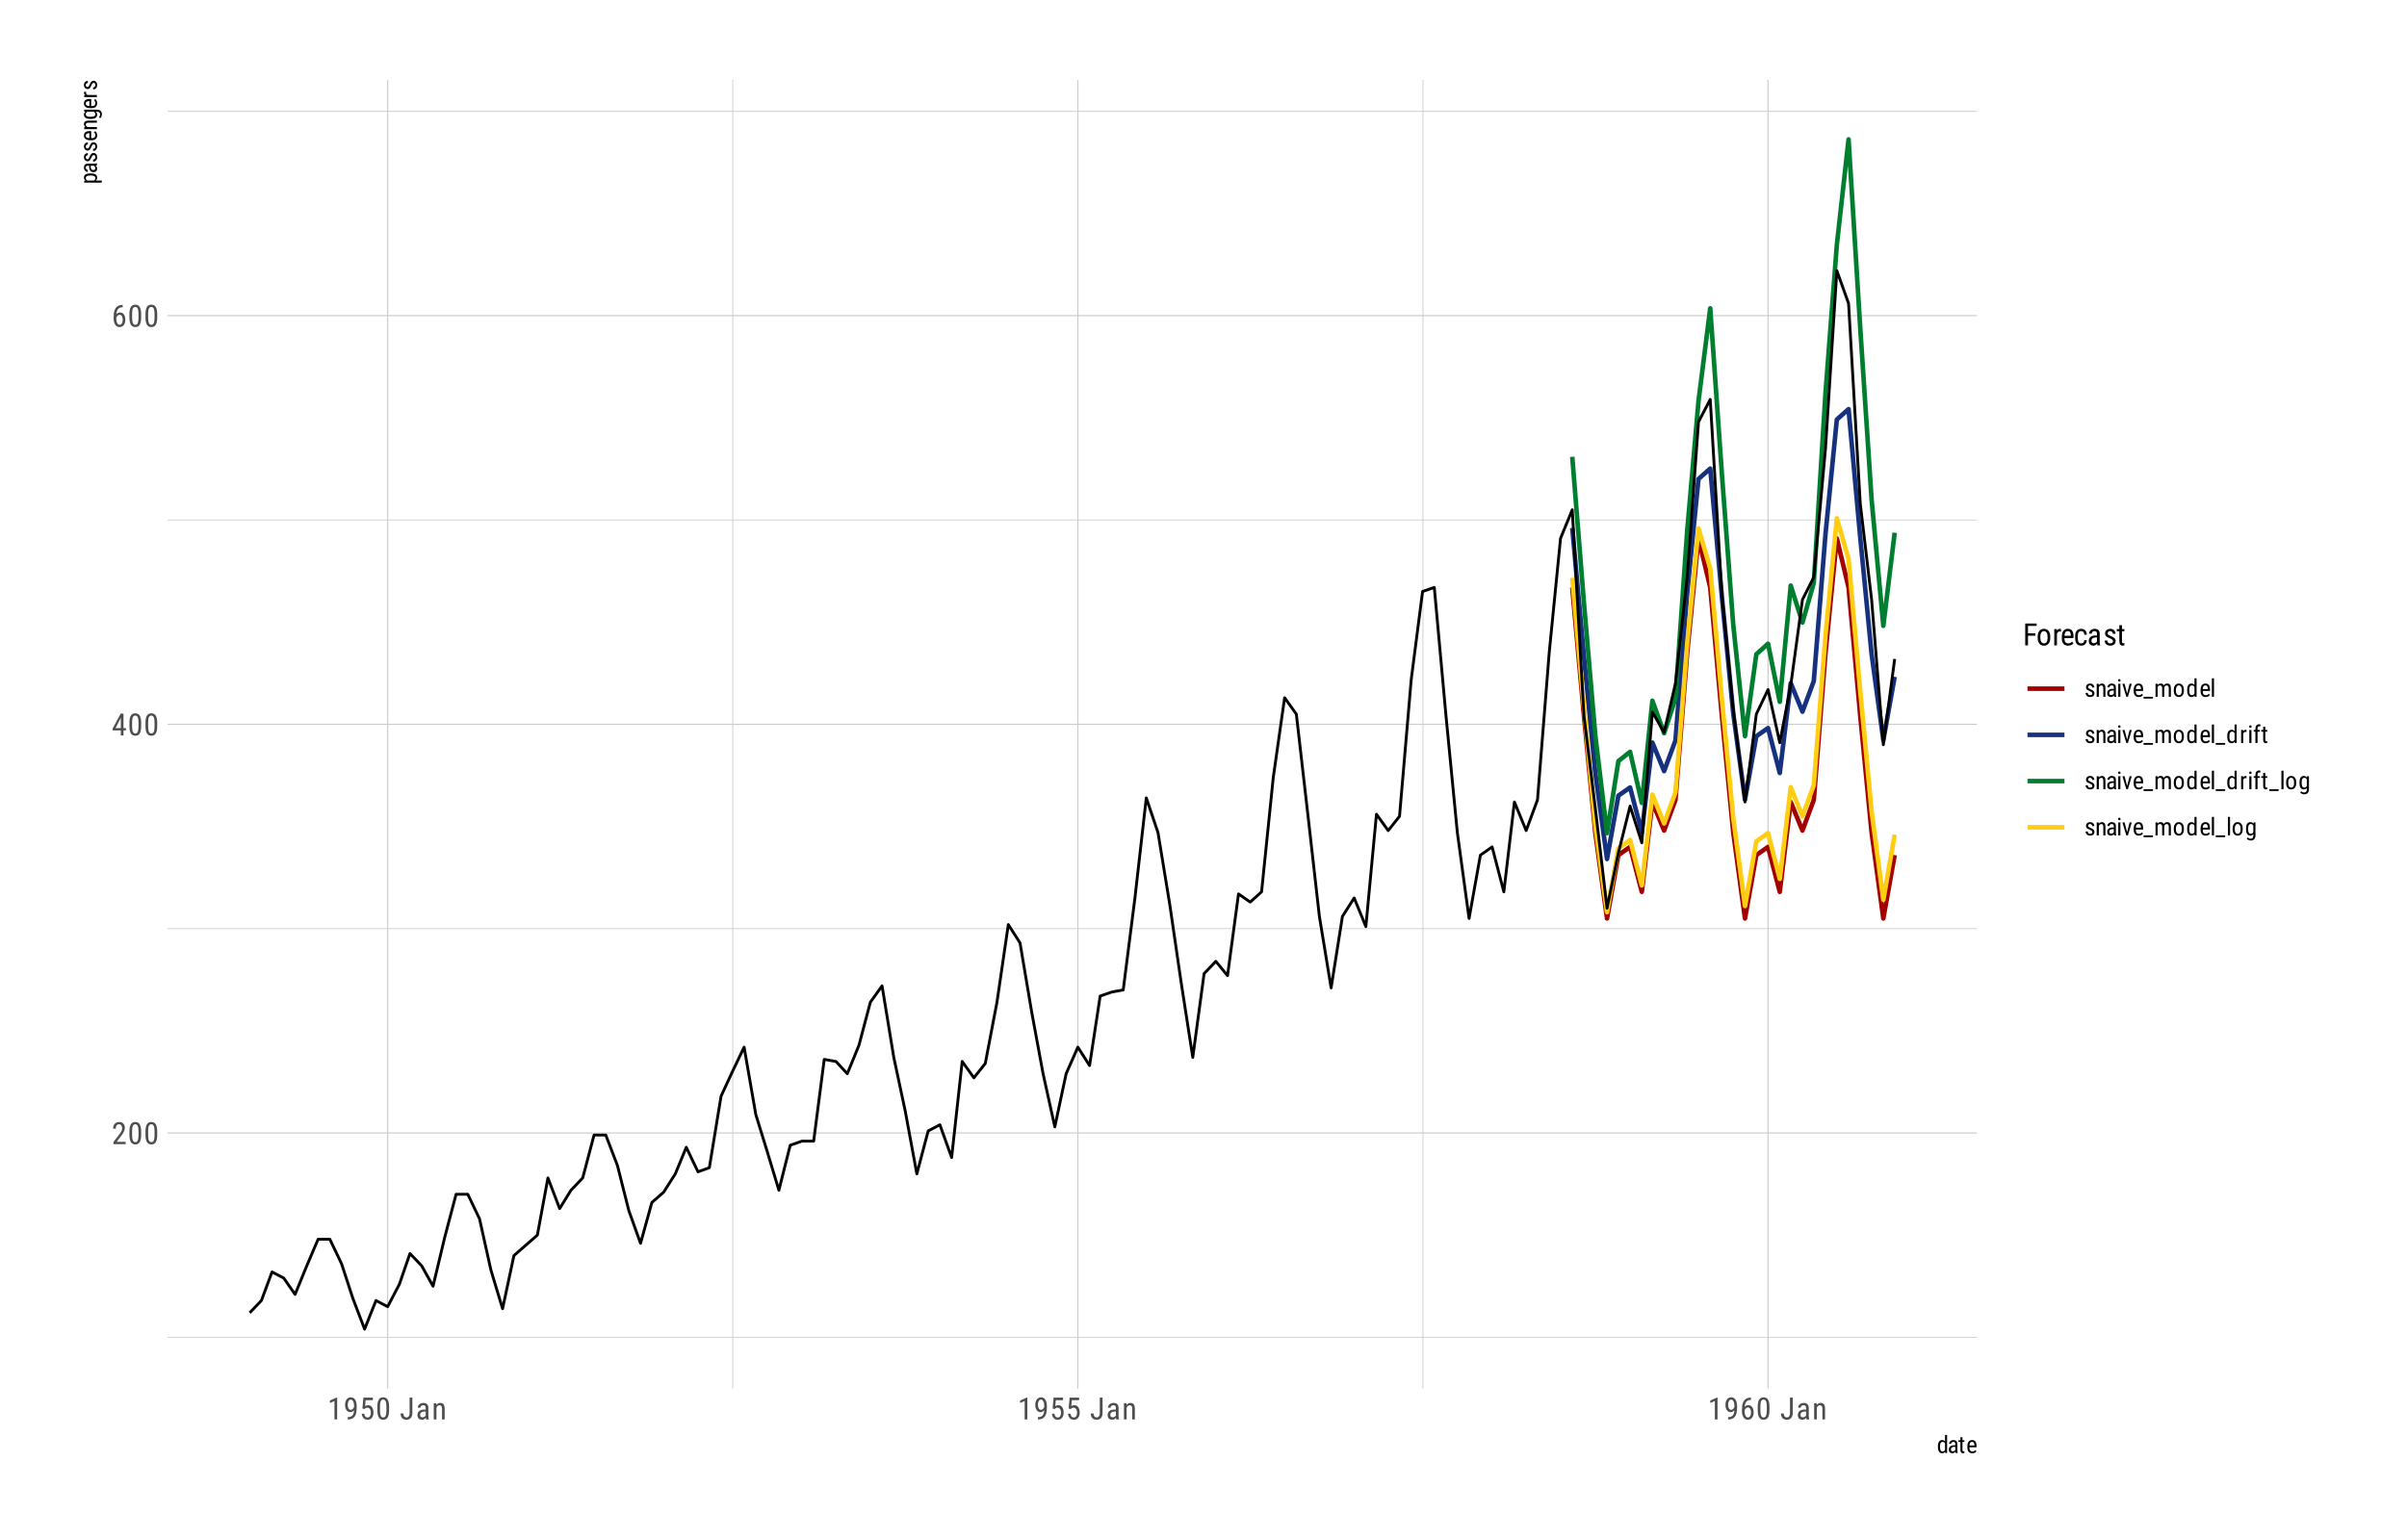 <?xml version="1.0" encoding="UTF-8"?>
<svg xmlns="http://www.w3.org/2000/svg" xmlns:xlink="http://www.w3.org/1999/xlink" width="900" height="576" viewBox="0 0 900 576">
<defs>
<g>
<g id="glyph-0-0">
<path d="M 3.922 0 L 0.578 0 L 0.578 -8.172 L 3.922 -8.172 Z M 3.672 -0.484 L 3.672 -7.688 L 2.375 -4.094 Z M 0.844 -7.641 L 0.844 -0.531 L 2.109 -4.094 Z M 1.031 -0.297 L 3.453 -0.297 L 2.234 -3.703 Z M 2.234 -4.469 L 3.453 -7.875 L 1.031 -7.875 Z M 2.234 -4.469 "/>
</g>
<g id="glyph-0-1">
<path d="M 5.234 0 L 0.656 0 L 0.656 -0.75 L 2.984 -3.828 C 3.336 -4.305 3.582 -4.695 3.719 -5 C 3.852 -5.312 3.922 -5.633 3.922 -5.969 C 3.922 -6.406 3.816 -6.758 3.609 -7.031 C 3.41 -7.301 3.148 -7.438 2.828 -7.438 C 2.41 -7.438 2.086 -7.289 1.859 -7 C 1.629 -6.719 1.516 -6.305 1.516 -5.766 L 0.531 -5.766 C 0.531 -6.516 0.734 -7.117 1.141 -7.578 C 1.555 -8.047 2.117 -8.281 2.828 -8.281 C 3.473 -8.281 3.984 -8.082 4.359 -7.688 C 4.734 -7.289 4.922 -6.758 4.922 -6.094 C 4.922 -5.289 4.5 -4.336 3.656 -3.234 L 1.844 -0.844 L 5.234 -0.844 Z M 5.234 0 "/>
</g>
<g id="glyph-0-2">
<path d="M 5.031 -3.484 C 5.031 -2.273 4.852 -1.375 4.5 -0.781 C 4.145 -0.188 3.594 0.109 2.844 0.109 C 2.113 0.109 1.566 -0.176 1.203 -0.75 C 0.848 -1.32 0.66 -2.18 0.641 -3.328 L 0.641 -4.734 C 0.641 -5.93 0.816 -6.82 1.172 -7.406 C 1.523 -7.988 2.078 -8.281 2.828 -8.281 C 3.566 -8.281 4.113 -8 4.469 -7.438 C 4.82 -6.883 5.008 -6.047 5.031 -4.922 Z M 4.031 -4.906 C 4.031 -5.77 3.93 -6.406 3.734 -6.812 C 3.547 -7.227 3.242 -7.438 2.828 -7.438 C 2.422 -7.438 2.117 -7.234 1.922 -6.828 C 1.734 -6.43 1.641 -5.828 1.641 -5.016 L 1.641 -3.328 C 1.641 -2.461 1.738 -1.812 1.938 -1.375 C 2.133 -0.945 2.438 -0.734 2.844 -0.734 C 3.25 -0.734 3.547 -0.938 3.734 -1.344 C 3.922 -1.75 4.02 -2.375 4.031 -3.219 Z M 4.031 -4.906 "/>
</g>
<g id="glyph-0-3">
<path d="M 4.422 -2.75 L 5.328 -2.75 L 5.328 -1.891 L 4.422 -1.891 L 4.422 0 L 3.422 0 L 3.422 -1.891 L 0.344 -1.891 L 0.344 -2.516 L 3.375 -8.172 L 4.422 -8.172 Z M 1.438 -2.75 L 3.422 -2.75 L 3.422 -6.625 Z M 1.438 -2.75 "/>
</g>
<g id="glyph-0-4">
<path d="M 4.109 -8.188 L 4.109 -7.297 L 3.953 -7.297 C 3.285 -7.285 2.766 -7.062 2.391 -6.625 C 2.023 -6.195 1.812 -5.547 1.75 -4.672 C 2.113 -5.129 2.578 -5.359 3.141 -5.359 C 3.742 -5.359 4.223 -5.109 4.578 -4.609 C 4.93 -4.117 5.109 -3.473 5.109 -2.672 C 5.109 -1.805 4.91 -1.125 4.516 -0.625 C 4.129 -0.133 3.609 0.109 2.953 0.109 C 2.285 0.109 1.75 -0.18 1.344 -0.766 C 0.938 -1.359 0.734 -2.141 0.734 -3.109 L 0.734 -3.516 C 0.734 -4.629 0.852 -5.52 1.094 -6.188 C 1.344 -6.852 1.703 -7.348 2.172 -7.672 C 2.648 -8.004 3.242 -8.176 3.953 -8.188 Z M 2.969 -4.5 C 2.707 -4.5 2.461 -4.395 2.234 -4.188 C 2.004 -3.977 1.836 -3.719 1.734 -3.406 L 1.734 -3 C 1.734 -2.332 1.848 -1.789 2.078 -1.375 C 2.316 -0.957 2.609 -0.75 2.953 -0.75 C 3.316 -0.75 3.602 -0.922 3.812 -1.266 C 4.031 -1.609 4.141 -2.055 4.141 -2.609 C 4.141 -3.172 4.031 -3.625 3.812 -3.969 C 3.602 -4.32 3.32 -4.5 2.969 -4.5 Z M 2.969 -4.5 "/>
</g>
<g id="glyph-0-5">
<path d="M 3.609 0 L 2.609 0 L 2.609 -6.922 L 0.906 -6.156 L 0.906 -7.094 L 3.453 -8.219 L 3.609 -8.219 Z M 3.609 0 "/>
</g>
<g id="glyph-0-6">
<path d="M 3.922 -3.5 C 3.523 -2.988 3.062 -2.734 2.531 -2.734 C 1.938 -2.734 1.461 -2.984 1.109 -3.484 C 0.754 -3.984 0.578 -4.641 0.578 -5.453 C 0.578 -6.305 0.77 -6.988 1.156 -7.5 C 1.539 -8.02 2.066 -8.281 2.734 -8.281 C 3.422 -8.281 3.957 -7.984 4.344 -7.391 C 4.727 -6.797 4.922 -5.969 4.922 -4.906 L 4.922 -4.609 C 4.922 -3.703 4.852 -2.969 4.719 -2.406 C 4.582 -1.844 4.379 -1.391 4.109 -1.047 C 3.848 -0.703 3.508 -0.441 3.094 -0.266 C 2.688 -0.086 2.176 0 1.562 0 L 1.562 -0.875 L 1.734 -0.875 C 2.43 -0.883 2.961 -1.098 3.328 -1.516 C 3.691 -1.93 3.891 -2.594 3.922 -3.5 Z M 2.703 -3.594 C 2.941 -3.594 3.176 -3.691 3.406 -3.891 C 3.633 -4.086 3.812 -4.352 3.938 -4.688 L 3.938 -5.125 C 3.938 -5.801 3.816 -6.352 3.578 -6.781 C 3.348 -7.207 3.066 -7.422 2.734 -7.422 C 2.367 -7.422 2.082 -7.242 1.875 -6.891 C 1.664 -6.535 1.562 -6.078 1.562 -5.516 C 1.562 -4.953 1.66 -4.488 1.859 -4.125 C 2.066 -3.77 2.348 -3.594 2.703 -3.594 Z M 2.703 -3.594 "/>
</g>
<g id="glyph-0-7">
<path d="M 1.062 -4.094 L 1.422 -8.172 L 4.969 -8.172 L 4.969 -7.219 L 2.25 -7.219 L 2.062 -4.984 C 2.395 -5.223 2.758 -5.344 3.156 -5.344 C 3.789 -5.344 4.285 -5.094 4.641 -4.594 C 5.004 -4.102 5.188 -3.441 5.188 -2.609 C 5.188 -1.766 4.988 -1.098 4.594 -0.609 C 4.207 -0.129 3.664 0.109 2.969 0.109 C 2.363 0.109 1.867 -0.086 1.484 -0.484 C 1.098 -0.891 0.875 -1.445 0.812 -2.156 L 1.75 -2.156 C 1.801 -1.688 1.93 -1.332 2.141 -1.094 C 2.359 -0.852 2.633 -0.734 2.969 -0.734 C 3.352 -0.734 3.656 -0.898 3.875 -1.234 C 4.094 -1.566 4.203 -2.02 4.203 -2.594 C 4.203 -3.125 4.082 -3.555 3.844 -3.891 C 3.613 -4.234 3.301 -4.406 2.906 -4.406 C 2.582 -4.406 2.316 -4.32 2.109 -4.156 L 1.859 -3.891 Z M 1.062 -4.094 "/>
</g>
<g id="glyph-0-8">
</g>
<g id="glyph-0-9">
<path d="M 3.703 -8.172 L 4.734 -8.172 L 4.734 -2.391 C 4.734 -1.609 4.531 -0.992 4.125 -0.547 C 3.727 -0.109 3.195 0.109 2.531 0.109 C 1.832 0.109 1.289 -0.098 0.906 -0.516 C 0.52 -0.93 0.328 -1.508 0.328 -2.25 L 1.359 -2.25 C 1.359 -1.789 1.461 -1.426 1.672 -1.156 C 1.879 -0.895 2.164 -0.766 2.531 -0.766 C 2.883 -0.766 3.164 -0.906 3.375 -1.188 C 3.594 -1.477 3.703 -1.879 3.703 -2.391 Z M 3.703 -8.172 "/>
</g>
<g id="glyph-0-10">
<path d="M 3.875 0 C 3.812 -0.133 3.766 -0.352 3.734 -0.656 C 3.391 -0.145 2.941 0.109 2.391 0.109 C 1.836 0.109 1.406 -0.039 1.094 -0.344 C 0.789 -0.656 0.641 -1.094 0.641 -1.656 C 0.641 -2.27 0.848 -2.758 1.266 -3.125 C 1.68 -3.488 2.258 -3.676 3 -3.688 L 3.719 -3.688 L 3.719 -4.328 C 3.719 -4.691 3.633 -4.945 3.469 -5.094 C 3.312 -5.25 3.07 -5.328 2.75 -5.328 C 2.445 -5.328 2.203 -5.238 2.016 -5.062 C 1.828 -4.883 1.734 -4.66 1.734 -4.391 L 0.734 -4.391 C 0.734 -4.703 0.828 -5 1.016 -5.281 C 1.203 -5.562 1.445 -5.781 1.75 -5.938 C 2.062 -6.102 2.41 -6.188 2.797 -6.188 C 3.422 -6.188 3.895 -6.031 4.219 -5.719 C 4.539 -5.414 4.707 -4.969 4.719 -4.375 L 4.719 -1.312 C 4.719 -0.844 4.781 -0.438 4.906 -0.094 L 4.906 0 Z M 2.547 -0.797 C 2.785 -0.797 3.016 -0.863 3.234 -1 C 3.461 -1.133 3.625 -1.301 3.719 -1.5 L 3.719 -2.953 L 3.156 -2.953 C 2.688 -2.941 2.316 -2.832 2.047 -2.625 C 1.773 -2.426 1.641 -2.145 1.641 -1.781 C 1.641 -1.438 1.707 -1.188 1.844 -1.031 C 1.977 -0.875 2.211 -0.797 2.547 -0.797 Z M 2.547 -0.797 "/>
</g>
<g id="glyph-0-11">
<path d="M 1.672 -6.078 L 1.703 -5.422 C 2.086 -5.93 2.582 -6.188 3.188 -6.188 C 4.258 -6.188 4.801 -5.469 4.812 -4.031 L 4.812 0 L 3.828 0 L 3.828 -4 C 3.828 -4.469 3.75 -4.801 3.594 -5 C 3.438 -5.207 3.195 -5.312 2.875 -5.312 C 2.625 -5.312 2.398 -5.227 2.203 -5.062 C 2.016 -4.895 1.859 -4.676 1.734 -4.406 L 1.734 0 L 0.734 0 L 0.734 -6.078 Z M 1.672 -6.078 "/>
</g>
<g id="glyph-0-12">
<path d="M 4.672 -3.609 L 1.906 -3.609 L 1.906 0 L 0.875 0 L 0.875 -8.172 L 5.141 -8.172 L 5.141 -7.281 L 1.906 -7.281 L 1.906 -4.5 L 4.672 -4.5 Z M 4.672 -3.609 "/>
</g>
<g id="glyph-0-13">
<path d="M 0.531 -3.312 C 0.531 -4.195 0.742 -4.895 1.172 -5.406 C 1.598 -5.926 2.164 -6.188 2.875 -6.188 C 3.582 -6.188 4.148 -5.938 4.578 -5.438 C 5.004 -4.938 5.223 -4.254 5.234 -3.391 L 5.234 -2.75 C 5.234 -1.863 5.02 -1.164 4.594 -0.656 C 4.164 -0.145 3.598 0.109 2.891 0.109 C 2.18 0.109 1.613 -0.133 1.188 -0.625 C 0.77 -1.125 0.551 -1.801 0.531 -2.656 Z M 1.531 -2.75 C 1.531 -2.125 1.648 -1.629 1.891 -1.266 C 2.141 -0.91 2.473 -0.734 2.891 -0.734 C 3.766 -0.734 4.211 -1.367 4.234 -2.641 L 4.234 -3.312 C 4.234 -3.938 4.109 -4.426 3.859 -4.781 C 3.617 -5.145 3.289 -5.328 2.875 -5.328 C 2.469 -5.328 2.141 -5.145 1.891 -4.781 C 1.648 -4.426 1.531 -3.941 1.531 -3.328 Z M 1.531 -2.75 "/>
</g>
<g id="glyph-0-14">
<path d="M 3.25 -5.141 C 3.113 -5.172 2.961 -5.188 2.797 -5.188 C 2.285 -5.188 1.93 -4.906 1.734 -4.344 L 1.734 0 L 0.734 0 L 0.734 -6.078 L 1.703 -6.078 L 1.719 -5.453 C 1.988 -5.941 2.367 -6.188 2.859 -6.188 C 3.016 -6.188 3.145 -6.16 3.25 -6.109 Z M 3.25 -5.141 "/>
</g>
<g id="glyph-0-15">
<path d="M 2.922 0.109 C 2.16 0.109 1.578 -0.113 1.172 -0.562 C 0.766 -1.008 0.562 -1.672 0.562 -2.547 L 0.562 -3.281 C 0.562 -4.188 0.754 -4.895 1.141 -5.406 C 1.535 -5.926 2.086 -6.188 2.797 -6.188 C 3.516 -6.188 4.047 -5.957 4.391 -5.5 C 4.742 -5.051 4.926 -4.348 4.938 -3.391 L 4.938 -2.734 L 1.547 -2.734 L 1.547 -2.594 C 1.547 -1.945 1.664 -1.473 1.906 -1.172 C 2.156 -0.879 2.508 -0.734 2.969 -0.734 C 3.258 -0.734 3.516 -0.785 3.734 -0.891 C 3.961 -1.004 4.176 -1.18 4.375 -1.422 L 4.891 -0.797 C 4.453 -0.191 3.797 0.109 2.922 0.109 Z M 2.797 -5.328 C 2.391 -5.328 2.086 -5.188 1.891 -4.906 C 1.691 -4.625 1.578 -4.188 1.547 -3.594 L 3.938 -3.594 L 3.938 -3.734 C 3.914 -4.305 3.812 -4.711 3.625 -4.953 C 3.445 -5.203 3.172 -5.328 2.797 -5.328 Z M 2.797 -5.328 "/>
</g>
<g id="glyph-0-16">
<path d="M 2.859 -0.734 C 3.18 -0.734 3.441 -0.832 3.641 -1.031 C 3.836 -1.238 3.945 -1.535 3.969 -1.922 L 4.906 -1.922 C 4.883 -1.328 4.676 -0.836 4.281 -0.453 C 3.895 -0.078 3.422 0.109 2.859 0.109 C 2.098 0.109 1.52 -0.125 1.125 -0.594 C 0.738 -1.07 0.547 -1.781 0.547 -2.719 L 0.547 -3.375 C 0.547 -4.289 0.738 -4.988 1.125 -5.469 C 1.52 -5.945 2.094 -6.188 2.844 -6.188 C 3.469 -6.188 3.961 -5.988 4.328 -5.594 C 4.691 -5.207 4.883 -4.672 4.906 -3.984 L 3.969 -3.984 C 3.945 -4.43 3.836 -4.766 3.641 -4.984 C 3.453 -5.211 3.188 -5.328 2.844 -5.328 C 2.406 -5.328 2.078 -5.18 1.859 -4.891 C 1.648 -4.609 1.539 -4.133 1.531 -3.469 L 1.531 -2.703 C 1.531 -1.984 1.633 -1.473 1.844 -1.172 C 2.062 -0.879 2.398 -0.734 2.859 -0.734 Z M 2.859 -0.734 "/>
</g>
<g id="glyph-0-17">
<path d="M 3.688 -1.562 C 3.688 -1.77 3.609 -1.953 3.453 -2.109 C 3.297 -2.266 2.984 -2.441 2.516 -2.641 C 1.984 -2.859 1.609 -3.047 1.391 -3.203 C 1.172 -3.367 1.004 -3.551 0.891 -3.75 C 0.785 -3.945 0.734 -4.188 0.734 -4.469 C 0.734 -4.957 0.91 -5.363 1.266 -5.688 C 1.629 -6.02 2.094 -6.188 2.656 -6.188 C 3.25 -6.188 3.723 -6.016 4.078 -5.672 C 4.441 -5.328 4.625 -4.883 4.625 -4.344 L 3.641 -4.344 C 3.641 -4.613 3.547 -4.844 3.359 -5.031 C 3.18 -5.227 2.945 -5.328 2.656 -5.328 C 2.363 -5.328 2.133 -5.25 1.969 -5.094 C 1.801 -4.945 1.719 -4.75 1.719 -4.5 C 1.719 -4.289 1.781 -4.125 1.906 -4 C 2.031 -3.883 2.32 -3.723 2.781 -3.516 C 3.52 -3.234 4.02 -2.953 4.281 -2.672 C 4.551 -2.398 4.688 -2.051 4.688 -1.625 C 4.688 -1.102 4.504 -0.68 4.141 -0.359 C 3.773 -0.047 3.289 0.109 2.688 0.109 C 2.051 0.109 1.535 -0.07 1.141 -0.438 C 0.754 -0.801 0.562 -1.258 0.562 -1.812 L 1.562 -1.812 C 1.57 -1.477 1.672 -1.211 1.859 -1.016 C 2.055 -0.828 2.332 -0.734 2.688 -0.734 C 3.008 -0.734 3.254 -0.805 3.422 -0.953 C 3.598 -1.098 3.688 -1.301 3.688 -1.562 Z M 3.688 -1.562 "/>
</g>
<g id="glyph-0-18">
<path d="M 2.047 -7.547 L 2.047 -6.078 L 2.953 -6.078 L 2.953 -5.266 L 2.047 -5.266 L 2.047 -1.5 C 2.047 -1.258 2.082 -1.078 2.156 -0.953 C 2.238 -0.836 2.375 -0.781 2.562 -0.781 C 2.695 -0.781 2.832 -0.801 2.969 -0.844 L 2.953 0 C 2.723 0.07 2.492 0.109 2.266 0.109 C 1.867 0.109 1.566 -0.031 1.359 -0.312 C 1.16 -0.594 1.062 -0.988 1.062 -1.5 L 1.062 -5.266 L 0.125 -5.266 L 0.125 -6.078 L 1.062 -6.078 L 1.062 -7.547 Z M 2.047 -7.547 "/>
</g>
<g id="glyph-1-0">
<path d="M 3.078 0 L 0.453 0 L 0.453 -6.406 L 3.078 -6.406 Z M 2.875 -0.375 L 2.875 -6.016 L 1.859 -3.203 Z M 0.656 -5.984 L 0.656 -0.406 L 1.641 -3.203 Z M 0.797 -0.234 L 2.703 -0.234 L 1.75 -2.891 Z M 1.75 -3.5 L 2.703 -6.156 L 0.797 -6.156 Z M 1.75 -3.5 "/>
</g>
<g id="glyph-1-1">
<path d="M 0.422 -2.594 C 0.422 -3.32 0.555 -3.879 0.828 -4.266 C 1.098 -4.648 1.492 -4.844 2.016 -4.844 C 2.461 -4.844 2.816 -4.66 3.078 -4.297 L 3.078 -6.75 L 3.844 -6.75 L 3.844 0 L 3.141 0 L 3.094 -0.516 C 2.844 -0.109 2.477 0.094 2 0.094 C 1.508 0.094 1.125 -0.098 0.844 -0.484 C 0.562 -0.867 0.422 -1.41 0.422 -2.109 Z M 1.203 -2.156 C 1.203 -1.613 1.281 -1.219 1.438 -0.969 C 1.594 -0.719 1.848 -0.594 2.203 -0.594 C 2.586 -0.594 2.879 -0.789 3.078 -1.188 L 3.078 -3.578 C 2.867 -3.961 2.578 -4.156 2.203 -4.156 C 1.848 -4.156 1.594 -4.031 1.438 -3.781 C 1.281 -3.531 1.203 -3.145 1.203 -2.625 Z M 1.203 -2.156 "/>
</g>
<g id="glyph-1-2">
<path d="M 3.031 0 C 2.977 -0.102 2.941 -0.273 2.922 -0.516 C 2.648 -0.109 2.301 0.094 1.875 0.094 C 1.438 0.094 1.098 -0.023 0.859 -0.266 C 0.617 -0.516 0.5 -0.859 0.5 -1.297 C 0.5 -1.773 0.66 -2.156 0.984 -2.438 C 1.316 -2.727 1.77 -2.879 2.344 -2.891 L 2.906 -2.891 L 2.906 -3.391 C 2.906 -3.672 2.844 -3.867 2.719 -3.984 C 2.594 -4.109 2.406 -4.172 2.156 -4.172 C 1.914 -4.172 1.723 -4.098 1.578 -3.953 C 1.43 -3.816 1.359 -3.645 1.359 -3.438 L 0.578 -3.438 C 0.578 -3.676 0.648 -3.906 0.797 -4.125 C 0.941 -4.352 1.133 -4.531 1.375 -4.656 C 1.613 -4.781 1.883 -4.844 2.188 -4.844 C 2.676 -4.844 3.047 -4.723 3.297 -4.484 C 3.547 -4.242 3.676 -3.891 3.688 -3.422 L 3.688 -1.031 C 3.688 -0.656 3.738 -0.336 3.844 -0.078 L 3.844 0 Z M 1.984 -0.625 C 2.18 -0.625 2.363 -0.676 2.531 -0.781 C 2.707 -0.883 2.832 -1.016 2.906 -1.172 L 2.906 -2.312 L 2.469 -2.312 C 2.102 -2.301 1.812 -2.211 1.594 -2.047 C 1.383 -1.891 1.281 -1.672 1.281 -1.391 C 1.281 -1.117 1.332 -0.922 1.438 -0.797 C 1.551 -0.68 1.734 -0.625 1.984 -0.625 Z M 1.984 -0.625 "/>
</g>
<g id="glyph-1-3">
<path d="M 1.594 -5.906 L 1.594 -4.75 L 2.312 -4.75 L 2.312 -4.125 L 1.594 -4.125 L 1.594 -1.172 C 1.594 -0.984 1.625 -0.844 1.688 -0.75 C 1.75 -0.656 1.859 -0.609 2.016 -0.609 C 2.109 -0.609 2.211 -0.625 2.328 -0.656 L 2.312 0 C 2.133 0.062 1.953 0.094 1.766 0.094 C 1.461 0.094 1.227 -0.016 1.062 -0.234 C 0.906 -0.461 0.828 -0.773 0.828 -1.172 L 0.828 -4.125 L 0.094 -4.125 L 0.094 -4.75 L 0.828 -4.75 L 0.828 -5.906 Z M 1.594 -5.906 "/>
</g>
<g id="glyph-1-4">
<path d="M 2.281 0.094 C 1.688 0.094 1.227 -0.082 0.906 -0.438 C 0.594 -0.789 0.438 -1.312 0.438 -2 L 0.438 -2.578 C 0.438 -3.285 0.586 -3.836 0.891 -4.234 C 1.203 -4.641 1.633 -4.844 2.188 -4.844 C 2.75 -4.844 3.164 -4.664 3.438 -4.312 C 3.719 -3.957 3.859 -3.406 3.859 -2.656 L 3.859 -2.141 L 1.203 -2.141 L 1.203 -2.031 C 1.203 -1.52 1.297 -1.148 1.484 -0.922 C 1.68 -0.691 1.961 -0.578 2.328 -0.578 C 2.555 -0.578 2.754 -0.617 2.922 -0.703 C 3.098 -0.785 3.266 -0.922 3.422 -1.109 L 3.828 -0.625 C 3.484 -0.145 2.969 0.094 2.281 0.094 Z M 2.188 -4.172 C 1.863 -4.172 1.625 -4.062 1.469 -3.844 C 1.32 -3.625 1.238 -3.281 1.219 -2.812 L 3.078 -2.812 L 3.078 -2.922 C 3.055 -3.367 2.973 -3.688 2.828 -3.875 C 2.691 -4.07 2.477 -4.172 2.188 -4.172 Z M 2.188 -4.172 "/>
</g>
<g id="glyph-2-0">
<path d="M 0 -3.078 L 0 -0.453 L -6.406 -0.453 L -6.406 -3.078 Z M -0.375 -2.875 L -6.016 -2.875 L -3.203 -1.859 Z M -5.984 -0.656 L -0.406 -0.656 L -3.203 -1.641 Z M -0.234 -0.797 L -0.234 -2.703 L -2.891 -1.75 Z M -3.5 -1.75 L -6.156 -2.703 L -6.156 -0.797 Z M -3.5 -1.75 "/>
</g>
<g id="glyph-2-1">
<path d="M -2.156 -4.016 C -1.395 -4.016 -0.828 -3.879 -0.453 -3.609 C -0.086 -3.336 0.094 -2.957 0.094 -2.469 C 0.094 -1.988 -0.086 -1.617 -0.453 -1.359 L 1.828 -1.359 L 1.828 -0.578 L -4.75 -0.578 L -4.75 -1.281 L -4.234 -1.328 C -4.641 -1.586 -4.844 -1.961 -4.844 -2.453 C -4.844 -2.973 -4.66 -3.359 -4.297 -3.609 C -3.93 -3.867 -3.391 -4.004 -2.672 -4.016 Z M -2.594 -3.25 C -3.125 -3.25 -3.516 -3.164 -3.766 -3 C -4.023 -2.832 -4.156 -2.566 -4.156 -2.203 C -4.156 -1.828 -3.969 -1.547 -3.594 -1.359 L -1.125 -1.359 C -0.758 -1.547 -0.578 -1.832 -0.578 -2.219 C -0.578 -2.57 -0.703 -2.828 -0.953 -2.984 C -1.211 -3.148 -1.602 -3.238 -2.125 -3.25 Z M -2.594 -3.25 "/>
</g>
<g id="glyph-2-2">
<path d="M 0 -3.031 C -0.102 -2.977 -0.273 -2.941 -0.516 -2.922 C -0.109 -2.648 0.094 -2.301 0.094 -1.875 C 0.094 -1.438 -0.023 -1.098 -0.266 -0.859 C -0.516 -0.617 -0.859 -0.5 -1.297 -0.5 C -1.773 -0.5 -2.156 -0.66 -2.438 -0.984 C -2.727 -1.316 -2.879 -1.77 -2.891 -2.344 L -2.891 -2.906 L -3.391 -2.906 C -3.672 -2.906 -3.867 -2.844 -3.984 -2.719 C -4.109 -2.594 -4.172 -2.406 -4.172 -2.156 C -4.172 -1.914 -4.098 -1.723 -3.953 -1.578 C -3.816 -1.43 -3.645 -1.359 -3.438 -1.359 L -3.438 -0.578 C -3.676 -0.578 -3.906 -0.648 -4.125 -0.797 C -4.352 -0.941 -4.531 -1.133 -4.656 -1.375 C -4.781 -1.613 -4.844 -1.883 -4.844 -2.188 C -4.844 -2.676 -4.723 -3.047 -4.484 -3.297 C -4.242 -3.547 -3.891 -3.676 -3.422 -3.688 L -1.031 -3.688 C -0.656 -3.688 -0.336 -3.738 -0.078 -3.844 L 0 -3.844 Z M -0.625 -1.984 C -0.625 -2.18 -0.676 -2.363 -0.781 -2.531 C -0.883 -2.707 -1.016 -2.832 -1.172 -2.906 L -2.312 -2.906 L -2.312 -2.469 C -2.301 -2.102 -2.211 -1.812 -2.047 -1.594 C -1.891 -1.383 -1.672 -1.281 -1.391 -1.281 C -1.117 -1.281 -0.922 -1.332 -0.797 -1.438 C -0.68 -1.551 -0.625 -1.734 -0.625 -1.984 Z M -0.625 -1.984 "/>
</g>
<g id="glyph-2-3">
<path d="M -1.219 -2.891 C -1.383 -2.891 -1.523 -2.828 -1.641 -2.703 C -1.766 -2.578 -1.906 -2.332 -2.062 -1.969 C -2.238 -1.551 -2.391 -1.254 -2.516 -1.078 C -2.641 -0.91 -2.781 -0.785 -2.938 -0.703 C -3.094 -0.617 -3.281 -0.578 -3.5 -0.578 C -3.883 -0.578 -4.203 -0.719 -4.453 -1 C -4.711 -1.281 -4.844 -1.641 -4.844 -2.078 C -4.844 -2.547 -4.707 -2.922 -4.438 -3.203 C -4.164 -3.484 -3.82 -3.625 -3.406 -3.625 L -3.406 -2.844 C -3.613 -2.844 -3.789 -2.77 -3.938 -2.625 C -4.094 -2.488 -4.172 -2.305 -4.172 -2.078 C -4.172 -1.848 -4.109 -1.664 -3.984 -1.531 C -3.867 -1.406 -3.711 -1.344 -3.516 -1.344 C -3.359 -1.344 -3.234 -1.391 -3.141 -1.484 C -3.047 -1.586 -2.914 -1.82 -2.75 -2.188 C -2.531 -2.758 -2.312 -3.148 -2.094 -3.359 C -1.875 -3.566 -1.602 -3.672 -1.281 -3.672 C -0.863 -3.672 -0.531 -3.523 -0.281 -3.234 C -0.031 -2.953 0.094 -2.57 0.094 -2.094 C 0.094 -1.602 -0.047 -1.203 -0.328 -0.891 C -0.617 -0.586 -0.984 -0.438 -1.422 -0.438 L -1.422 -1.219 C -1.16 -1.227 -0.953 -1.305 -0.797 -1.453 C -0.648 -1.609 -0.578 -1.82 -0.578 -2.094 C -0.578 -2.352 -0.633 -2.551 -0.75 -2.688 C -0.863 -2.82 -1.02 -2.891 -1.219 -2.891 Z M -1.219 -2.891 "/>
</g>
<g id="glyph-2-4">
<path d="M 0.094 -2.281 C 0.094 -1.688 -0.082 -1.227 -0.438 -0.906 C -0.789 -0.594 -1.312 -0.438 -2 -0.438 L -2.578 -0.438 C -3.285 -0.438 -3.836 -0.586 -4.234 -0.891 C -4.641 -1.203 -4.844 -1.633 -4.844 -2.188 C -4.844 -2.75 -4.664 -3.164 -4.312 -3.438 C -3.957 -3.719 -3.406 -3.859 -2.656 -3.859 L -2.141 -3.859 L -2.141 -1.203 L -2.031 -1.203 C -1.52 -1.203 -1.148 -1.297 -0.922 -1.484 C -0.691 -1.68 -0.578 -1.961 -0.578 -2.328 C -0.578 -2.555 -0.617 -2.754 -0.703 -2.922 C -0.785 -3.098 -0.922 -3.266 -1.109 -3.422 L -0.625 -3.828 C -0.145 -3.484 0.094 -2.969 0.094 -2.281 Z M -4.172 -2.188 C -4.172 -1.863 -4.062 -1.625 -3.844 -1.469 C -3.625 -1.32 -3.281 -1.238 -2.812 -1.219 L -2.812 -3.078 L -2.922 -3.078 C -3.367 -3.055 -3.688 -2.973 -3.875 -2.828 C -4.07 -2.691 -4.172 -2.477 -4.172 -2.188 Z M -4.172 -2.188 "/>
</g>
<g id="glyph-2-5">
<path d="M -4.75 -1.312 L -4.234 -1.344 C -4.641 -1.633 -4.844 -2.016 -4.844 -2.484 C -4.844 -3.328 -4.281 -3.754 -3.156 -3.766 L 0 -3.766 L 0 -3 L -3.125 -3 C -3.5 -3 -3.766 -2.938 -3.922 -2.812 C -4.078 -2.688 -4.156 -2.5 -4.156 -2.25 C -4.156 -2.051 -4.086 -1.875 -3.953 -1.719 C -3.828 -1.57 -3.66 -1.453 -3.453 -1.359 L 0 -1.359 L 0 -0.578 L -4.75 -0.578 Z M -4.75 -1.312 "/>
</g>
<g id="glyph-2-6">
<path d="M -2.594 -0.422 C -3.332 -0.422 -3.891 -0.555 -4.266 -0.828 C -4.648 -1.098 -4.844 -1.492 -4.844 -2.016 C -4.844 -2.492 -4.633 -2.859 -4.219 -3.109 L -4.75 -3.156 L -4.75 -3.859 L 0.047 -3.859 C 0.629 -3.859 1.078 -3.707 1.391 -3.406 C 1.711 -3.102 1.875 -2.68 1.875 -2.141 C 1.875 -1.91 1.816 -1.648 1.703 -1.359 C 1.586 -1.066 1.441 -0.848 1.266 -0.703 L 0.734 -1.016 C 1.047 -1.336 1.203 -1.691 1.203 -2.078 C 1.203 -2.723 0.852 -3.055 0.156 -3.078 L -0.469 -3.078 C -0.094 -2.828 0.094 -2.473 0.094 -2.016 C 0.094 -1.516 -0.094 -1.125 -0.469 -0.844 C -0.844 -0.57 -1.375 -0.43 -2.062 -0.422 Z M -2.156 -1.203 C -1.613 -1.203 -1.219 -1.281 -0.969 -1.438 C -0.719 -1.594 -0.594 -1.848 -0.594 -2.203 C -0.594 -2.598 -0.789 -2.891 -1.188 -3.078 L -3.562 -3.078 C -3.957 -2.879 -4.156 -2.594 -4.156 -2.219 C -4.156 -1.863 -4.031 -1.602 -3.781 -1.438 C -3.531 -1.281 -3.145 -1.203 -2.625 -1.203 Z M -2.156 -1.203 "/>
</g>
<g id="glyph-2-7">
<path d="M -4.031 -2.547 C -4.051 -2.43 -4.062 -2.312 -4.062 -2.188 C -4.062 -1.789 -3.844 -1.516 -3.406 -1.359 L 0 -1.359 L 0 -0.578 L -4.75 -0.578 L -4.75 -1.344 L -4.266 -1.344 C -4.648 -1.551 -4.844 -1.848 -4.844 -2.234 C -4.844 -2.359 -4.82 -2.461 -4.781 -2.547 Z M -4.031 -2.547 "/>
</g>
<g id="glyph-3-0">
<path d="M 3.141 0 L 0.469 0 L 0.469 -6.547 L 3.141 -6.547 Z M 2.938 -0.391 L 2.938 -6.156 L 1.906 -3.266 Z M 0.672 -6.109 L 0.672 -0.422 L 1.688 -3.266 Z M 0.828 -0.25 L 2.766 -0.25 L 1.797 -2.969 Z M 1.797 -3.578 L 2.766 -6.297 L 0.828 -6.297 Z M 1.797 -3.578 "/>
</g>
<g id="glyph-3-1">
<path d="M 2.953 -1.25 C 2.953 -1.414 2.891 -1.562 2.766 -1.688 C 2.641 -1.812 2.391 -1.953 2.016 -2.109 C 1.586 -2.285 1.285 -2.438 1.109 -2.562 C 0.93 -2.695 0.801 -2.844 0.719 -3 C 0.633 -3.156 0.594 -3.348 0.594 -3.578 C 0.594 -3.973 0.734 -4.301 1.016 -4.562 C 1.305 -4.82 1.676 -4.953 2.125 -4.953 C 2.602 -4.953 2.984 -4.812 3.266 -4.531 C 3.555 -4.258 3.703 -3.91 3.703 -3.484 L 2.906 -3.484 C 2.906 -3.703 2.832 -3.883 2.688 -4.031 C 2.539 -4.188 2.352 -4.266 2.125 -4.266 C 1.895 -4.266 1.711 -4.203 1.578 -4.078 C 1.441 -3.961 1.375 -3.801 1.375 -3.594 C 1.375 -3.438 1.422 -3.305 1.516 -3.203 C 1.617 -3.109 1.859 -2.977 2.234 -2.812 C 2.816 -2.582 3.211 -2.359 3.422 -2.141 C 3.641 -1.922 3.75 -1.641 3.75 -1.297 C 3.75 -0.879 3.602 -0.539 3.312 -0.281 C 3.02 -0.031 2.629 0.094 2.141 0.094 C 1.641 0.094 1.227 -0.051 0.906 -0.344 C 0.594 -0.633 0.438 -1.004 0.438 -1.453 L 1.25 -1.453 C 1.258 -1.18 1.336 -0.969 1.484 -0.812 C 1.641 -0.664 1.859 -0.594 2.141 -0.594 C 2.41 -0.594 2.613 -0.648 2.75 -0.766 C 2.883 -0.879 2.953 -1.039 2.953 -1.25 Z M 2.953 -1.25 "/>
</g>
<g id="glyph-3-2">
<path d="M 1.344 -4.859 L 1.359 -4.344 C 1.672 -4.75 2.066 -4.953 2.547 -4.953 C 3.41 -4.953 3.848 -4.379 3.859 -3.234 L 3.859 0 L 3.062 0 L 3.062 -3.188 C 3.062 -3.57 3 -3.844 2.875 -4 C 2.75 -4.164 2.555 -4.25 2.297 -4.25 C 2.098 -4.25 1.922 -4.18 1.766 -4.047 C 1.609 -3.91 1.484 -3.738 1.391 -3.531 L 1.391 0 L 0.594 0 L 0.594 -4.859 Z M 1.344 -4.859 "/>
</g>
<g id="glyph-3-3">
<path d="M 3.094 0 C 3.051 -0.102 3.02 -0.281 3 -0.531 C 2.719 -0.113 2.359 0.094 1.922 0.094 C 1.473 0.094 1.125 -0.031 0.875 -0.281 C 0.633 -0.531 0.516 -0.879 0.516 -1.328 C 0.516 -1.816 0.68 -2.207 1.016 -2.5 C 1.348 -2.789 1.805 -2.941 2.391 -2.953 L 2.984 -2.953 L 2.984 -3.469 C 2.984 -3.758 2.914 -3.961 2.781 -4.078 C 2.656 -4.203 2.461 -4.266 2.203 -4.266 C 1.961 -4.266 1.766 -4.191 1.609 -4.047 C 1.461 -3.91 1.391 -3.734 1.391 -3.516 L 0.594 -3.516 C 0.594 -3.766 0.664 -4 0.812 -4.219 C 0.957 -4.445 1.156 -4.625 1.406 -4.75 C 1.656 -4.883 1.93 -4.953 2.234 -4.953 C 2.734 -4.953 3.113 -4.828 3.375 -4.578 C 3.633 -4.328 3.766 -3.969 3.766 -3.5 L 3.766 -1.047 C 3.773 -0.672 3.828 -0.348 3.922 -0.078 L 3.922 0 Z M 2.031 -0.641 C 2.227 -0.641 2.414 -0.691 2.594 -0.797 C 2.77 -0.898 2.898 -1.035 2.984 -1.203 L 2.984 -2.359 L 2.531 -2.359 C 2.156 -2.348 1.859 -2.258 1.641 -2.094 C 1.422 -1.938 1.312 -1.711 1.312 -1.422 C 1.312 -1.141 1.363 -0.938 1.469 -0.812 C 1.582 -0.695 1.77 -0.641 2.031 -0.641 Z M 2.031 -0.641 "/>
</g>
<g id="glyph-3-4">
<path d="M 1.453 0 L 0.656 0 L 0.656 -4.859 L 1.453 -4.859 Z M 1.516 -6.156 C 1.516 -6.02 1.477 -5.906 1.406 -5.812 C 1.332 -5.727 1.219 -5.688 1.062 -5.688 C 0.906 -5.688 0.789 -5.727 0.719 -5.812 C 0.645 -5.906 0.609 -6.02 0.609 -6.156 C 0.609 -6.289 0.645 -6.398 0.719 -6.484 C 0.789 -6.578 0.898 -6.625 1.047 -6.625 C 1.203 -6.625 1.316 -6.578 1.391 -6.484 C 1.473 -6.391 1.516 -6.281 1.516 -6.156 Z M 1.516 -6.156 "/>
</g>
<g id="glyph-3-5">
<path d="M 1.969 -1.203 L 2.891 -4.859 L 3.703 -4.859 L 2.266 0 L 1.672 0 L 0.203 -4.859 L 1.016 -4.859 Z M 1.969 -1.203 "/>
</g>
<g id="glyph-3-6">
<path d="M 2.328 0.094 C 1.723 0.094 1.258 -0.086 0.938 -0.453 C 0.613 -0.816 0.445 -1.348 0.438 -2.047 L 0.438 -2.625 C 0.438 -3.352 0.594 -3.922 0.906 -4.328 C 1.227 -4.742 1.676 -4.953 2.25 -4.953 C 2.812 -4.953 3.234 -4.77 3.516 -4.406 C 3.797 -4.039 3.941 -3.477 3.953 -2.719 L 3.953 -2.188 L 1.234 -2.188 L 1.234 -2.078 C 1.234 -1.555 1.332 -1.176 1.531 -0.938 C 1.727 -0.707 2.008 -0.594 2.375 -0.594 C 2.613 -0.594 2.82 -0.633 3 -0.719 C 3.176 -0.812 3.344 -0.953 3.5 -1.141 L 3.906 -0.641 C 3.562 -0.148 3.035 0.094 2.328 0.094 Z M 2.25 -4.266 C 1.914 -4.266 1.664 -4.148 1.5 -3.922 C 1.344 -3.703 1.254 -3.352 1.234 -2.875 L 3.156 -2.875 L 3.156 -2.984 C 3.133 -3.441 3.051 -3.77 2.906 -3.969 C 2.758 -4.164 2.539 -4.266 2.25 -4.266 Z M 2.25 -4.266 "/>
</g>
<g id="glyph-3-7">
<path d="M 3.625 0.672 L 0.109 0.672 L 0.109 0 L 3.625 0 Z M 3.625 0.672 "/>
</g>
<g id="glyph-3-8">
<path d="M 1.344 -4.859 L 1.359 -4.406 C 1.66 -4.77 2.051 -4.953 2.531 -4.953 C 3.07 -4.953 3.453 -4.719 3.672 -4.25 C 3.973 -4.719 4.398 -4.953 4.953 -4.953 C 5.848 -4.953 6.305 -4.395 6.328 -3.281 L 6.328 0 L 5.531 0 L 5.531 -3.203 C 5.531 -3.555 5.469 -3.816 5.344 -3.984 C 5.219 -4.16 5.004 -4.25 4.703 -4.25 C 4.461 -4.25 4.266 -4.156 4.109 -3.969 C 3.961 -3.781 3.879 -3.547 3.859 -3.266 L 3.859 0 L 3.062 0 L 3.062 -3.234 C 3.051 -3.91 2.773 -4.25 2.234 -4.25 C 1.836 -4.25 1.555 -4.047 1.391 -3.641 L 1.391 0 L 0.594 0 L 0.594 -4.859 Z M 1.344 -4.859 "/>
</g>
<g id="glyph-3-9">
<path d="M 0.422 -2.656 C 0.422 -3.363 0.594 -3.922 0.938 -4.328 C 1.281 -4.742 1.734 -4.953 2.297 -4.953 C 2.859 -4.953 3.312 -4.75 3.656 -4.344 C 4 -3.945 4.176 -3.398 4.188 -2.703 L 4.188 -2.203 C 4.188 -1.492 4.016 -0.93 3.672 -0.516 C 3.328 -0.109 2.875 0.094 2.312 0.094 C 1.75 0.094 1.297 -0.102 0.953 -0.5 C 0.609 -0.906 0.43 -1.445 0.422 -2.125 Z M 1.219 -2.203 C 1.219 -1.703 1.316 -1.305 1.516 -1.016 C 1.711 -0.734 1.977 -0.594 2.312 -0.594 C 3.008 -0.594 3.367 -1.098 3.391 -2.109 L 3.391 -2.656 C 3.391 -3.156 3.289 -3.547 3.094 -3.828 C 2.895 -4.117 2.629 -4.266 2.297 -4.266 C 1.973 -4.266 1.711 -4.117 1.516 -3.828 C 1.316 -3.547 1.219 -3.156 1.219 -2.656 Z M 1.219 -2.203 "/>
</g>
<g id="glyph-3-10">
<path d="M 0.422 -2.656 C 0.422 -3.406 0.562 -3.973 0.844 -4.359 C 1.125 -4.754 1.523 -4.953 2.047 -4.953 C 2.516 -4.953 2.879 -4.766 3.141 -4.391 L 3.141 -6.906 L 3.938 -6.906 L 3.938 0 L 3.203 0 L 3.172 -0.516 C 2.91 -0.109 2.535 0.094 2.047 0.094 C 1.547 0.094 1.148 -0.098 0.859 -0.484 C 0.578 -0.879 0.43 -1.438 0.422 -2.156 Z M 1.219 -2.203 C 1.219 -1.648 1.297 -1.242 1.453 -0.984 C 1.617 -0.734 1.883 -0.609 2.25 -0.609 C 2.645 -0.609 2.941 -0.805 3.141 -1.203 L 3.141 -3.656 C 2.93 -4.051 2.641 -4.25 2.266 -4.25 C 1.898 -4.25 1.633 -4.117 1.469 -3.859 C 1.312 -3.609 1.227 -3.219 1.219 -2.688 Z M 1.219 -2.203 "/>
</g>
<g id="glyph-3-11">
<path d="M 1.453 0 L 0.656 0 L 0.656 -6.906 L 1.453 -6.906 Z M 1.453 0 "/>
</g>
<g id="glyph-3-12">
<path d="M 2.609 -4.109 C 2.492 -4.129 2.375 -4.141 2.25 -4.141 C 1.832 -4.141 1.547 -3.922 1.391 -3.484 L 1.391 0 L 0.594 0 L 0.594 -4.859 L 1.359 -4.859 L 1.375 -4.375 C 1.594 -4.758 1.895 -4.953 2.281 -4.953 C 2.406 -4.953 2.508 -4.93 2.594 -4.891 Z M 2.609 -4.109 "/>
</g>
<g id="glyph-3-13">
<path d="M 0.938 0 L 0.938 -4.219 L 0.312 -4.219 L 0.312 -4.859 L 0.938 -4.859 L 0.938 -5.422 C 0.945 -5.922 1.07 -6.305 1.312 -6.578 C 1.562 -6.859 1.906 -7 2.344 -7 C 2.5 -7 2.66 -6.973 2.828 -6.922 L 2.781 -6.25 C 2.664 -6.27 2.547 -6.281 2.422 -6.281 C 1.961 -6.281 1.734 -5.961 1.734 -5.328 L 1.734 -4.859 L 2.578 -4.859 L 2.578 -4.219 L 1.734 -4.219 L 1.734 0 Z M 0.938 0 "/>
</g>
<g id="glyph-3-14">
<path d="M 1.641 -6.047 L 1.641 -4.859 L 2.375 -4.859 L 2.375 -4.219 L 1.641 -4.219 L 1.641 -1.203 C 1.641 -1.016 1.672 -0.867 1.734 -0.766 C 1.797 -0.672 1.898 -0.625 2.047 -0.625 C 2.148 -0.625 2.258 -0.641 2.375 -0.672 L 2.359 0 C 2.18 0.062 2 0.094 1.812 0.094 C 1.5 0.094 1.258 -0.016 1.094 -0.234 C 0.926 -0.461 0.844 -0.785 0.844 -1.203 L 0.844 -4.219 L 0.109 -4.219 L 0.109 -4.859 L 0.844 -4.859 L 0.844 -6.047 Z M 1.641 -6.047 "/>
</g>
<g id="glyph-3-15">
<path d="M 0.438 -2.656 C 0.438 -3.406 0.57 -3.973 0.844 -4.359 C 1.125 -4.754 1.531 -4.953 2.062 -4.953 C 2.551 -4.953 2.926 -4.738 3.188 -4.312 L 3.219 -4.859 L 3.953 -4.859 L 3.953 0.047 C 3.953 0.648 3.797 1.113 3.484 1.438 C 3.172 1.758 2.738 1.922 2.188 1.922 C 1.945 1.922 1.676 1.859 1.375 1.734 C 1.082 1.617 0.863 1.473 0.719 1.297 L 1.031 0.75 C 1.363 1.07 1.727 1.234 2.125 1.234 C 2.789 1.234 3.133 0.875 3.156 0.156 L 3.156 -0.484 C 2.895 -0.098 2.523 0.094 2.047 0.094 C 1.547 0.094 1.156 -0.094 0.875 -0.469 C 0.594 -0.852 0.445 -1.398 0.438 -2.109 Z M 1.234 -2.203 C 1.234 -1.648 1.312 -1.242 1.469 -0.984 C 1.633 -0.734 1.898 -0.609 2.266 -0.609 C 2.66 -0.609 2.957 -0.812 3.156 -1.219 L 3.156 -3.656 C 2.945 -4.051 2.648 -4.25 2.266 -4.25 C 1.898 -4.25 1.633 -4.117 1.469 -3.859 C 1.312 -3.609 1.234 -3.219 1.234 -2.688 Z M 1.234 -2.203 "/>
</g>
</g>
<clipPath id="clip-0">
<path clip-rule="nonzero" d="M 62.617 500 L 739.191 500 L 739.191 501 L 62.617 501 Z M 62.617 500 "/>
</clipPath>
<clipPath id="clip-1">
<path clip-rule="nonzero" d="M 62.617 347 L 739.191 347 L 739.191 348 L 62.617 348 Z M 62.617 347 "/>
</clipPath>
<clipPath id="clip-2">
<path clip-rule="nonzero" d="M 62.617 194 L 739.191 194 L 739.191 195 L 62.617 195 Z M 62.617 194 "/>
</clipPath>
<clipPath id="clip-3">
<path clip-rule="nonzero" d="M 62.617 41 L 739.191 41 L 739.191 42 L 62.617 42 Z M 62.617 41 "/>
</clipPath>
<clipPath id="clip-4">
<path clip-rule="nonzero" d="M 273 29.887 L 275 29.887 L 275 519.383 L 273 519.383 Z M 273 29.887 "/>
</clipPath>
<clipPath id="clip-5">
<path clip-rule="nonzero" d="M 531 29.887 L 533 29.887 L 533 519.383 L 531 519.383 Z M 531 29.887 "/>
</clipPath>
<clipPath id="clip-6">
<path clip-rule="nonzero" d="M 62.617 423 L 739.191 423 L 739.191 424 L 62.617 424 Z M 62.617 423 "/>
</clipPath>
<clipPath id="clip-7">
<path clip-rule="nonzero" d="M 62.617 270 L 739.191 270 L 739.191 272 L 62.617 272 Z M 62.617 270 "/>
</clipPath>
<clipPath id="clip-8">
<path clip-rule="nonzero" d="M 62.617 117 L 739.191 117 L 739.191 119 L 62.617 119 Z M 62.617 117 "/>
</clipPath>
<clipPath id="clip-9">
<path clip-rule="nonzero" d="M 144 29.887 L 146 29.887 L 146 519.383 L 144 519.383 Z M 144 29.887 "/>
</clipPath>
<clipPath id="clip-10">
<path clip-rule="nonzero" d="M 402 29.887 L 404 29.887 L 404 519.383 L 402 519.383 Z M 402 29.887 "/>
</clipPath>
<clipPath id="clip-11">
<path clip-rule="nonzero" d="M 660 29.887 L 662 29.887 L 662 519.383 L 660 519.383 Z M 660 29.887 "/>
</clipPath>
</defs>
<rect x="-90" y="-57.6" width="1080" height="691.2" fill="rgb(100%, 100%, 100%)" fill-opacity="1"/>
<g clip-path="url(#clip-0)">
<path fill="none" stroke-width="0.32" stroke-linecap="butt" stroke-linejoin="round" stroke="rgb(80%, 80%, 80%)" stroke-opacity="1" stroke-miterlimit="10" d="M 62.617 500.191 L 739.191 500.191 "/>
</g>
<g clip-path="url(#clip-1)">
<path fill="none" stroke-width="0.32" stroke-linecap="butt" stroke-linejoin="round" stroke="rgb(80%, 80%, 80%)" stroke-opacity="1" stroke-miterlimit="10" d="M 62.617 347.34 L 739.191 347.34 "/>
</g>
<g clip-path="url(#clip-2)">
<path fill="none" stroke-width="0.32" stroke-linecap="butt" stroke-linejoin="round" stroke="rgb(80%, 80%, 80%)" stroke-opacity="1" stroke-miterlimit="10" d="M 62.617 194.488 L 739.191 194.488 "/>
</g>
<g clip-path="url(#clip-3)">
<path fill="none" stroke-width="0.32" stroke-linecap="butt" stroke-linejoin="round" stroke="rgb(80%, 80%, 80%)" stroke-opacity="1" stroke-miterlimit="10" d="M 62.617 41.637 L 739.191 41.637 "/>
</g>
<g clip-path="url(#clip-4)">
<path fill="none" stroke-width="0.32" stroke-linecap="butt" stroke-linejoin="round" stroke="rgb(80%, 80%, 80%)" stroke-opacity="1" stroke-miterlimit="10" d="M 273.988 519.383 L 273.988 29.887 "/>
</g>
<g clip-path="url(#clip-5)">
<path fill="none" stroke-width="0.32" stroke-linecap="butt" stroke-linejoin="round" stroke="rgb(80%, 80%, 80%)" stroke-opacity="1" stroke-miterlimit="10" d="M 532.059 519.383 L 532.059 29.887 "/>
</g>
<g clip-path="url(#clip-6)">
<path fill="none" stroke-width="0.427" stroke-linecap="butt" stroke-linejoin="round" stroke="rgb(80%, 80%, 80%)" stroke-opacity="1" stroke-miterlimit="10" d="M 62.617 423.766 L 739.191 423.766 "/>
</g>
<g clip-path="url(#clip-7)">
<path fill="none" stroke-width="0.427" stroke-linecap="butt" stroke-linejoin="round" stroke="rgb(80%, 80%, 80%)" stroke-opacity="1" stroke-miterlimit="10" d="M 62.617 270.914 L 739.191 270.914 "/>
</g>
<g clip-path="url(#clip-8)">
<path fill="none" stroke-width="0.427" stroke-linecap="butt" stroke-linejoin="round" stroke="rgb(80%, 80%, 80%)" stroke-opacity="1" stroke-miterlimit="10" d="M 62.617 118.062 L 739.191 118.062 "/>
</g>
<g clip-path="url(#clip-9)">
<path fill="none" stroke-width="0.427" stroke-linecap="butt" stroke-linejoin="round" stroke="rgb(80%, 80%, 80%)" stroke-opacity="1" stroke-miterlimit="10" d="M 144.953 519.383 L 144.953 29.887 "/>
</g>
<g clip-path="url(#clip-10)">
<path fill="none" stroke-width="0.427" stroke-linecap="butt" stroke-linejoin="round" stroke="rgb(80%, 80%, 80%)" stroke-opacity="1" stroke-miterlimit="10" d="M 403.023 519.383 L 403.023 29.887 "/>
</g>
<g clip-path="url(#clip-11)">
<path fill="none" stroke-width="0.427" stroke-linecap="butt" stroke-linejoin="round" stroke="rgb(80%, 80%, 80%)" stroke-opacity="1" stroke-miterlimit="10" d="M 661.09 519.383 L 661.09 29.887 "/>
</g>
<path fill="none" stroke-width="1.707" stroke-linecap="butt" stroke-linejoin="round" stroke="rgb(64.314%, 0%, 0%)" stroke-opacity="1" stroke-miterlimit="10" d="M 587.883 219.707 L 592.262 267.855 L 596.504 311.418 L 600.883 343.52 L 605.125 319.828 L 609.504 316.77 L 613.887 333.582 L 617.844 299.957 L 622.227 310.656 L 626.465 299.191 L 630.848 244.164 L 635.086 201.367 L 639.469 219.707 L 643.848 267.855 L 648.09 311.418 L 652.469 343.52 L 656.711 319.828 L 661.09 316.77 L 665.473 333.582 L 669.57 299.957 L 673.953 310.656 L 678.191 299.191 L 682.574 244.164 L 686.812 201.367 L 691.195 219.707 L 695.574 267.855 L 699.816 311.418 L 704.195 343.52 L 708.438 319.828 "/>
<path fill="none" stroke-width="1.707" stroke-linecap="butt" stroke-linejoin="round" stroke="rgb(8.627%, 19.216%, 49.02%)" stroke-opacity="1" stroke-miterlimit="10" d="M 587.883 197.48 L 592.262 245.625 L 596.504 289.188 L 600.883 321.289 L 605.125 297.598 L 609.504 294.539 L 613.887 311.352 L 617.844 277.727 L 622.227 288.426 L 626.465 276.961 L 630.848 221.934 L 635.086 179.137 L 639.469 175.25 L 643.848 223.398 L 648.09 266.961 L 652.469 299.059 L 656.711 275.367 L 661.09 272.309 L 665.473 289.121 L 669.57 255.496 L 673.953 266.195 L 678.191 254.73 L 682.574 199.703 L 686.812 156.906 L 691.195 153.02 L 695.574 201.168 L 699.816 244.73 L 704.195 276.828 L 708.438 253.137 "/>
<path fill="none" stroke-width="1.707" stroke-linecap="butt" stroke-linejoin="round" stroke="rgb(0%, 49.412%, 18.431%)" stroke-opacity="1" stroke-miterlimit="10" d="M 587.883 170.859 L 592.262 225.598 L 596.504 275.125 L 600.883 311.617 L 605.125 284.68 L 609.504 281.207 L 613.887 300.32 L 617.844 262.09 L 622.227 274.254 L 626.465 261.223 L 630.848 198.664 L 635.086 150.008 L 639.469 115.312 L 643.848 177.543 L 648.09 233.848 L 652.469 275.336 L 656.711 244.715 L 661.09 240.762 L 665.473 262.492 L 669.57 219.031 L 673.953 232.859 L 678.191 218.043 L 682.574 146.922 L 686.812 91.602 L 691.195 52.137 L 695.574 122.891 L 699.816 186.906 L 704.195 234.078 L 708.438 199.262 "/>
<path fill="none" stroke-width="1.707" stroke-linecap="butt" stroke-linejoin="round" stroke="rgb(100%, 80.392%, 7.059%)" stroke-opacity="1" stroke-miterlimit="10" d="M 587.883 216.148 L 592.262 264.777 L 596.504 308.773 L 600.883 341.191 L 605.125 317.266 L 609.504 314.176 L 613.887 331.16 L 617.844 297.195 L 622.227 308 L 626.465 296.422 L 630.848 240.848 L 635.086 197.621 L 639.469 212.586 L 643.848 261.695 L 648.09 306.129 L 652.469 338.867 L 656.711 314.703 L 661.09 311.586 L 665.473 328.734 L 669.57 294.434 L 673.953 305.348 L 678.191 293.656 L 682.574 237.531 L 686.812 193.879 L 691.195 209.027 L 695.574 258.617 L 699.816 303.48 L 704.195 336.543 L 708.438 312.141 "/>
<path fill="none" stroke-width="1.067" stroke-linecap="butt" stroke-linejoin="round" stroke="rgb(0%, 0%, 0%)" stroke-opacity="1" stroke-miterlimit="10" d="M 93.371 491.02 L 97.75 486.434 L 101.707 475.734 L 106.09 478.027 L 110.328 484.141 L 114.711 473.441 L 118.949 463.508 L 123.332 463.508 L 127.711 472.676 L 131.953 485.668 L 136.332 497.133 L 140.574 486.434 L 144.953 488.727 L 149.336 480.32 L 153.293 468.855 L 157.676 473.441 L 161.914 481.086 L 166.297 462.742 L 170.535 446.691 L 174.918 446.691 L 179.297 455.863 L 183.539 474.969 L 187.918 489.492 L 192.16 469.621 L 196.539 465.801 L 200.922 461.977 L 204.879 440.578 L 209.262 452.043 L 213.5 445.164 L 217.883 440.578 L 222.121 424.531 L 226.504 424.531 L 230.883 435.992 L 235.125 452.809 L 239.504 465.035 L 243.746 449.75 L 248.125 445.93 L 252.508 439.051 L 256.605 429.113 L 260.988 438.285 L 265.227 436.758 L 269.609 410.008 L 273.848 400.836 L 278.23 391.668 L 282.609 416.887 L 286.852 430.645 L 291.23 445.164 L 295.473 428.352 L 299.852 426.82 L 304.234 426.82 L 308.191 396.25 L 312.57 397.016 L 316.812 401.602 L 321.191 390.902 L 325.434 374.852 L 329.812 368.738 L 334.195 395.488 L 338.434 415.359 L 342.816 439.051 L 347.055 423 L 351.438 420.707 L 355.82 432.938 L 359.777 397.016 L 364.156 403.129 L 368.398 397.781 L 372.777 374.852 L 377.02 345.812 L 381.398 352.688 L 385.781 378.676 L 390.02 401.602 L 394.402 421.473 L 398.641 401.602 L 403.023 391.668 L 407.402 398.543 L 411.363 372.559 L 415.742 371.031 L 419.984 370.266 L 424.363 335.875 L 428.605 298.426 L 432.984 311.418 L 437.367 338.168 L 441.605 367.211 L 445.988 395.488 L 450.227 364.152 L 454.609 359.566 L 458.988 364.918 L 463.09 334.348 L 467.469 337.402 L 471.711 333.582 L 476.09 290.785 L 480.332 260.98 L 484.711 267.094 L 489.094 305.305 L 493.332 342.754 L 497.715 369.504 L 501.953 342.754 L 506.336 335.875 L 510.715 346.574 L 514.672 304.543 L 519.055 310.656 L 523.293 305.305 L 527.676 254.102 L 531.914 221.238 L 536.297 219.707 L 540.68 267.855 L 544.918 311.418 L 549.301 343.52 L 553.539 319.828 L 557.922 316.77 L 562.301 333.582 L 566.258 299.957 L 570.641 310.656 L 574.879 299.191 L 579.262 244.164 L 583.5 201.367 L 587.883 190.668 L 592.262 267.855 L 596.504 302.25 L 600.883 339.695 L 605.125 319.062 L 609.504 301.484 L 613.887 315.242 L 617.844 266.328 L 622.227 273.973 L 626.465 255.629 L 630.848 215.887 L 635.086 157.805 L 639.469 149.398 L 643.848 222.766 L 648.09 265.562 L 652.469 299.957 L 656.711 267.094 L 661.09 257.922 L 665.473 277.793 L 669.57 256.395 L 673.953 224.293 L 678.191 215.887 L 682.574 167.738 L 686.812 101.25 L 691.195 113.477 L 695.574 188.375 L 699.816 224.293 L 704.195 278.555 L 708.438 246.457 "/>
<g fill="rgb(30.196%, 30.196%, 30.196%)" fill-opacity="1">
<use xlink:href="#glyph-0-1" x="41.754" y="427.935"/>
<use xlink:href="#glyph-0-2" x="47.754" y="427.935"/>
<use xlink:href="#glyph-0-2" x="53.754" y="427.935"/>
</g>
<g fill="rgb(30.196%, 30.196%, 30.196%)" fill-opacity="1">
<use xlink:href="#glyph-0-3" x="41.754" y="275.083"/>
<use xlink:href="#glyph-0-2" x="47.754" y="275.083"/>
<use xlink:href="#glyph-0-2" x="53.754" y="275.083"/>
</g>
<g fill="rgb(30.196%, 30.196%, 30.196%)" fill-opacity="1">
<use xlink:href="#glyph-0-4" x="41.754" y="122.231"/>
<use xlink:href="#glyph-0-2" x="47.754" y="122.231"/>
<use xlink:href="#glyph-0-2" x="53.754" y="122.231"/>
</g>
<g fill="rgb(30.196%, 30.196%, 30.196%)" fill-opacity="1">
<use xlink:href="#glyph-0-5" x="122.453" y="530.915"/>
<use xlink:href="#glyph-0-6" x="128.453" y="530.915"/>
<use xlink:href="#glyph-0-7" x="134.453" y="530.915"/>
<use xlink:href="#glyph-0-2" x="140.453" y="530.915"/>
<use xlink:href="#glyph-0-8" x="146.453" y="530.915"/>
<use xlink:href="#glyph-0-9" x="149.453" y="530.915"/>
<use xlink:href="#glyph-0-10" x="155.453" y="530.915"/>
<use xlink:href="#glyph-0-11" x="161.453" y="530.915"/>
</g>
<g fill="rgb(30.196%, 30.196%, 30.196%)" fill-opacity="1">
<use xlink:href="#glyph-0-5" x="380.523" y="530.915"/>
<use xlink:href="#glyph-0-6" x="386.523" y="530.915"/>
<use xlink:href="#glyph-0-7" x="392.523" y="530.915"/>
<use xlink:href="#glyph-0-7" x="398.523" y="530.915"/>
<use xlink:href="#glyph-0-8" x="404.523" y="530.915"/>
<use xlink:href="#glyph-0-9" x="407.523" y="530.915"/>
<use xlink:href="#glyph-0-10" x="413.523" y="530.915"/>
<use xlink:href="#glyph-0-11" x="419.523" y="530.915"/>
</g>
<g fill="rgb(30.196%, 30.196%, 30.196%)" fill-opacity="1">
<use xlink:href="#glyph-0-5" x="638.59" y="530.915"/>
<use xlink:href="#glyph-0-6" x="644.59" y="530.915"/>
<use xlink:href="#glyph-0-4" x="650.59" y="530.915"/>
<use xlink:href="#glyph-0-2" x="656.59" y="530.915"/>
<use xlink:href="#glyph-0-8" x="662.59" y="530.915"/>
<use xlink:href="#glyph-0-9" x="665.59" y="530.915"/>
<use xlink:href="#glyph-0-10" x="671.59" y="530.915"/>
<use xlink:href="#glyph-0-11" x="677.59" y="530.915"/>
</g>
<g fill="rgb(0%, 0%, 0%)" fill-opacity="1">
<use xlink:href="#glyph-1-1" x="724.191" y="543.463"/>
<use xlink:href="#glyph-1-2" x="728.191" y="543.463"/>
<use xlink:href="#glyph-1-3" x="732.191" y="543.463"/>
<use xlink:href="#glyph-1-4" x="735.191" y="543.463"/>
</g>
<g fill="rgb(0%, 0%, 0%)" fill-opacity="1">
<use xlink:href="#glyph-2-1" x="36.236" y="68.887"/>
<use xlink:href="#glyph-2-2" x="36.236" y="64.887"/>
<use xlink:href="#glyph-2-3" x="36.236" y="60.887"/>
<use xlink:href="#glyph-2-3" x="36.236" y="56.887"/>
<use xlink:href="#glyph-2-4" x="36.236" y="52.887"/>
<use xlink:href="#glyph-2-5" x="36.236" y="48.887"/>
<use xlink:href="#glyph-2-6" x="36.236" y="44.887"/>
<use xlink:href="#glyph-2-4" x="36.236" y="40.887"/>
<use xlink:href="#glyph-2-7" x="36.236" y="36.887"/>
<use xlink:href="#glyph-2-3" x="36.236" y="33.887"/>
</g>
<g fill="rgb(0%, 0%, 0%)" fill-opacity="1">
<use xlink:href="#glyph-0-12" x="756.375" y="241.38"/>
<use xlink:href="#glyph-0-13" x="761.375" y="241.38"/>
<use xlink:href="#glyph-0-14" x="767.375" y="241.38"/>
<use xlink:href="#glyph-0-15" x="770.375" y="241.38"/>
<use xlink:href="#glyph-0-16" x="775.375" y="241.38"/>
<use xlink:href="#glyph-0-10" x="780.375" y="241.38"/>
<use xlink:href="#glyph-0-17" x="786.375" y="241.38"/>
<use xlink:href="#glyph-0-18" x="791.375" y="241.38"/>
</g>
<path fill="none" stroke-width="1.707" stroke-linecap="butt" stroke-linejoin="round" stroke="rgb(64.314%, 0%, 0%)" stroke-opacity="1" stroke-miterlimit="10" d="M 758.102 257.578 L 771.926 257.578 "/>
<path fill="none" stroke-width="1.707" stroke-linecap="butt" stroke-linejoin="round" stroke="rgb(8.627%, 19.216%, 49.02%)" stroke-opacity="1" stroke-miterlimit="10" d="M 758.102 274.859 L 771.926 274.859 "/>
<path fill="none" stroke-width="1.707" stroke-linecap="butt" stroke-linejoin="round" stroke="rgb(0%, 49.412%, 18.431%)" stroke-opacity="1" stroke-miterlimit="10" d="M 758.102 292.141 L 771.926 292.141 "/>
<path fill="none" stroke-width="1.707" stroke-linecap="butt" stroke-linejoin="round" stroke="rgb(100%, 80.392%, 7.059%)" stroke-opacity="1" stroke-miterlimit="10" d="M 758.102 309.422 L 771.926 309.422 "/>
<g fill="rgb(0%, 0%, 0%)" fill-opacity="1">
<use xlink:href="#glyph-3-1" x="779.383" y="260.612"/>
<use xlink:href="#glyph-3-2" x="783.383" y="260.612"/>
<use xlink:href="#glyph-3-3" x="787.383" y="260.612"/>
<use xlink:href="#glyph-3-4" x="791.383" y="260.612"/>
<use xlink:href="#glyph-3-5" x="793.383" y="260.612"/>
<use xlink:href="#glyph-3-6" x="797.383" y="260.612"/>
<use xlink:href="#glyph-3-7" x="801.383" y="260.612"/>
<use xlink:href="#glyph-3-8" x="805.383" y="260.612"/>
<use xlink:href="#glyph-3-9" x="812.383" y="260.612"/>
<use xlink:href="#glyph-3-10" x="817.383" y="260.612"/>
<use xlink:href="#glyph-3-6" x="822.383" y="260.612"/>
<use xlink:href="#glyph-3-11" x="826.383" y="260.612"/>
</g>
<g fill="rgb(0%, 0%, 0%)" fill-opacity="1">
<use xlink:href="#glyph-3-1" x="779.383" y="277.894"/>
<use xlink:href="#glyph-3-2" x="783.383" y="277.894"/>
<use xlink:href="#glyph-3-3" x="787.383" y="277.894"/>
<use xlink:href="#glyph-3-4" x="791.383" y="277.894"/>
<use xlink:href="#glyph-3-5" x="793.383" y="277.894"/>
<use xlink:href="#glyph-3-6" x="797.383" y="277.894"/>
<use xlink:href="#glyph-3-7" x="801.383" y="277.894"/>
<use xlink:href="#glyph-3-8" x="805.383" y="277.894"/>
<use xlink:href="#glyph-3-9" x="812.383" y="277.894"/>
<use xlink:href="#glyph-3-10" x="817.383" y="277.894"/>
<use xlink:href="#glyph-3-6" x="822.383" y="277.894"/>
<use xlink:href="#glyph-3-11" x="826.383" y="277.894"/>
<use xlink:href="#glyph-3-7" x="828.383" y="277.894"/>
<use xlink:href="#glyph-3-10" x="832.383" y="277.894"/>
<use xlink:href="#glyph-3-12" x="837.383" y="277.894"/>
<use xlink:href="#glyph-3-4" x="840.383" y="277.894"/>
<use xlink:href="#glyph-3-13" x="842.383" y="277.894"/>
<use xlink:href="#glyph-3-14" x="845.383" y="277.894"/>
</g>
<g fill="rgb(0%, 0%, 0%)" fill-opacity="1">
<use xlink:href="#glyph-3-1" x="779.383" y="295.175"/>
<use xlink:href="#glyph-3-2" x="783.383" y="295.175"/>
<use xlink:href="#glyph-3-3" x="787.383" y="295.175"/>
<use xlink:href="#glyph-3-4" x="791.383" y="295.175"/>
<use xlink:href="#glyph-3-5" x="793.383" y="295.175"/>
<use xlink:href="#glyph-3-6" x="797.383" y="295.175"/>
<use xlink:href="#glyph-3-7" x="801.383" y="295.175"/>
<use xlink:href="#glyph-3-8" x="805.383" y="295.175"/>
<use xlink:href="#glyph-3-9" x="812.383" y="295.175"/>
<use xlink:href="#glyph-3-10" x="817.383" y="295.175"/>
<use xlink:href="#glyph-3-6" x="822.383" y="295.175"/>
<use xlink:href="#glyph-3-11" x="826.383" y="295.175"/>
<use xlink:href="#glyph-3-7" x="828.383" y="295.175"/>
<use xlink:href="#glyph-3-10" x="832.383" y="295.175"/>
<use xlink:href="#glyph-3-12" x="837.383" y="295.175"/>
<use xlink:href="#glyph-3-4" x="840.383" y="295.175"/>
<use xlink:href="#glyph-3-13" x="842.383" y="295.175"/>
<use xlink:href="#glyph-3-14" x="845.383" y="295.175"/>
<use xlink:href="#glyph-3-7" x="848.383" y="295.175"/>
<use xlink:href="#glyph-3-11" x="852.383" y="295.175"/>
<use xlink:href="#glyph-3-9" x="854.383" y="295.175"/>
<use xlink:href="#glyph-3-15" x="859.383" y="295.175"/>
</g>
<g fill="rgb(0%, 0%, 0%)" fill-opacity="1">
<use xlink:href="#glyph-3-1" x="779.383" y="312.456"/>
<use xlink:href="#glyph-3-2" x="783.383" y="312.456"/>
<use xlink:href="#glyph-3-3" x="787.383" y="312.456"/>
<use xlink:href="#glyph-3-4" x="791.383" y="312.456"/>
<use xlink:href="#glyph-3-5" x="793.383" y="312.456"/>
<use xlink:href="#glyph-3-6" x="797.383" y="312.456"/>
<use xlink:href="#glyph-3-7" x="801.383" y="312.456"/>
<use xlink:href="#glyph-3-8" x="805.383" y="312.456"/>
<use xlink:href="#glyph-3-9" x="812.383" y="312.456"/>
<use xlink:href="#glyph-3-10" x="817.383" y="312.456"/>
<use xlink:href="#glyph-3-6" x="822.383" y="312.456"/>
<use xlink:href="#glyph-3-11" x="826.383" y="312.456"/>
<use xlink:href="#glyph-3-7" x="828.383" y="312.456"/>
<use xlink:href="#glyph-3-11" x="832.383" y="312.456"/>
<use xlink:href="#glyph-3-9" x="834.383" y="312.456"/>
<use xlink:href="#glyph-3-15" x="839.383" y="312.456"/>
</g>
</svg>

